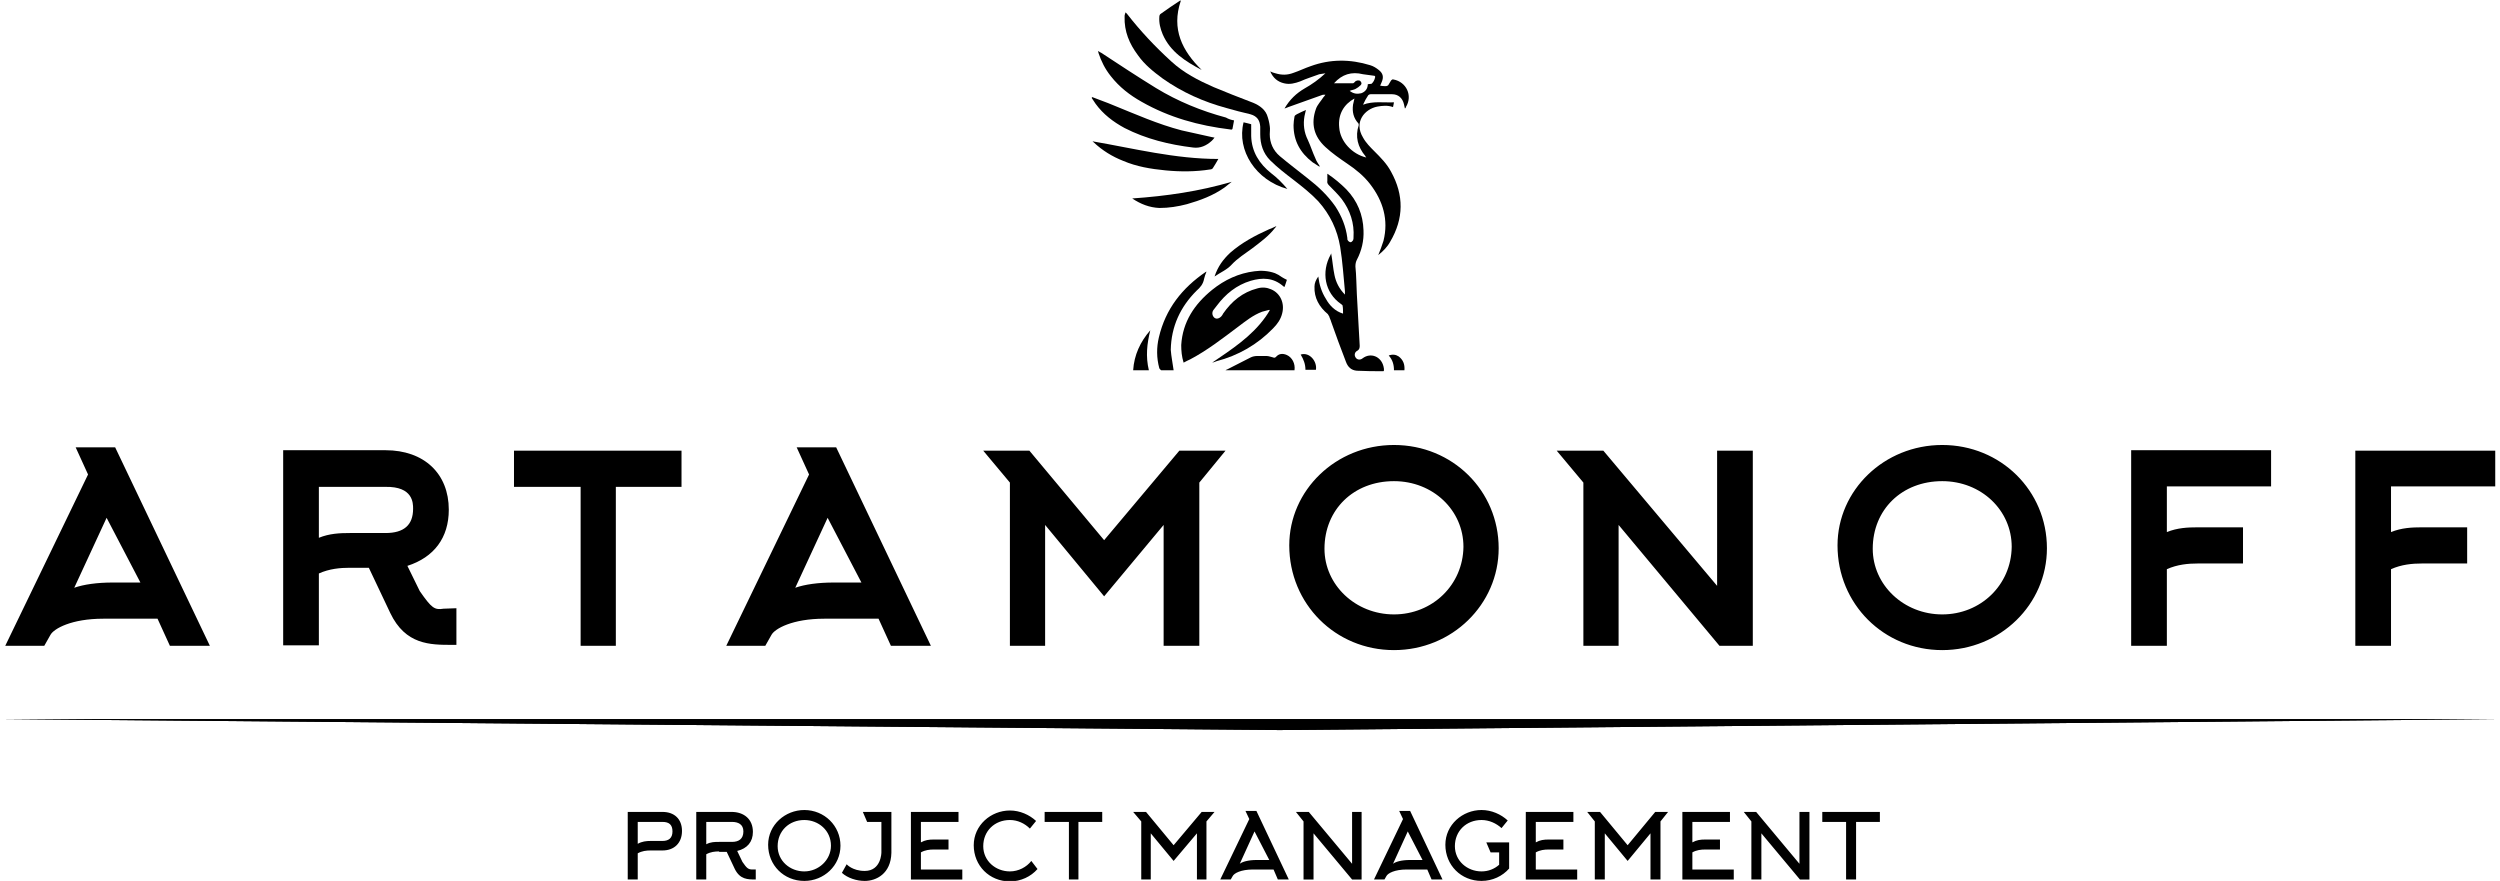 <svg
  xmlns="http://www.w3.org/2000/svg"
  xml:space="preserve"
  x="0"
  y="0"
  viewBox="0 0 525.3 185.1"
  fill="oklch(75.68% 0.167 96.23)"
>
      <path
        d="M282.2 65.9c0-.6 0-1.2-.1-1.7 0-.1-.2-.2-.3-.3-3.5-2.4-4.2-6.8-2.2-10.4 0-.1.1-.1.1-.3.3 1.7.4 3.2.7 4.6.3 1.5 1 2.9 2.2 4.1v-.7c-.3-3.1-.5-6.2-1-9.3-.6-3.6-2.1-6.8-4.6-9.6-1.6-1.7-3.4-3.1-5.2-4.5-1.7-1.3-3.4-2.6-4.9-4.1-1.5-1.5-2.1-3.4-2.1-5.5v-1.6c-.1-1.4-.7-2.2-2.1-2.6-1.7-.4-3.3-.8-5-1.3-4.8-1.3-9.3-3.3-13.4-6.2-1.9-1.4-3.8-2.9-5.2-4.9-1.8-2.4-2.9-5-2.8-8.1 0-.2 0-.4.1-.6 0-.1.1-.2.1-.3l.3.3c2.8 3.6 5.9 6.9 9.3 10 2.6 2.4 5.7 4 8.9 5.4 2.6 1.1 5.2 2.1 7.8 3.1 1.4.5 2.8 1.3 3.4 2.7.3.8.5 1.6.6 2.4.1.6 0 1.2 0 1.7 0 1.8.7 3.4 2.1 4.6 1.9 1.6 3.9 3.1 5.9 4.7 2.2 1.7 4.2 3.6 5.8 5.9 1.3 2 2.2 4.2 2.5 6.6 0 .2 0 .4.1.5.1.2.4.4.6.4.2 0 .4-.3.5-.4.1-.2.1-.4.1-.6.2-3-.7-5.7-2.5-8.1-.8-1-1.7-1.9-2.6-2.8-.3-.3-.5-.6-.4-1v-1.5c1.5 1 2.8 2.1 4 3.3 2.3 2.4 3.5 5.3 3.6 8.6.1 2.2-.4 4.3-1.4 6.2-.2.4-.3.8-.3 1.4.2 1.9.2 3.9.3 5.8l.6 10.8c0 .4 0 .8-.5 1.1-.6.3-.7 1-.3 1.5.3.4.9.5 1.4.1 1.7-1.3 3.9-.4 4.4 1.7.1.3.1.6.1.9-.1 0-.1.1-.1.1-1.9 0-3.7 0-5.6-.1-1.2-.1-1.9-.8-2.3-1.9-1.1-2.8-2.1-5.6-3.1-8.4-.1-.4-.3-.7-.4-1.1-.1-.2-.2-.3-.3-.5-1.8-1.5-2.9-3.4-2.8-5.8 0-.7.3-1.4.8-2.1.2 1.7.7 3.3 1.6 4.7.7 1.3 1.9 2.6 3.6 3.1"
      ></path>
      <path
        d="M295.2 22.8c-.1-.3-.1-.6-.2-.9-.3-1.3-1.2-2.1-2.5-2.1H288c-.2 0-.4.1-.5.2-.4.6-.8 1.3-1.1 2 2.1-.8 4.3-.4 6.5-.5-.1.4-.1.7-.2 1-1.1-.4-2.2-.3-3.3-.1-2.6.5-5 3.2-3 6.5.6 1.1 1.5 2 2.4 2.9 1.3 1.3 2.6 2.6 3.5 4.3 2.7 4.9 2.7 9.8-.2 14.7-.6 1.1-1.5 2-2.5 2.8.4-1 .8-2 1.1-3 1.1-4.4-.1-8.4-2.8-11.9-1.3-1.7-3-3.1-4.8-4.3-1.6-1.1-3.2-2.2-4.6-3.5-2.4-2.2-3.1-4.9-2-8 .3-.9 1.1-1.7 1.6-2.5.1-.1.2-.2.4-.5-.4 0-.6 0-.8.1-2.3.8-4.7 1.7-7 2.5-.2.1-.5.2-.8.3 1.1-1.9 2.5-3.2 4.2-4.2 1.6-.9 3-1.9 4.4-3.2-.4.1-.9.1-1.3.2-1.3.5-2.7.9-4 1.5-1.1.4-2.2.7-3.4.4-1.3-.3-2.3-1.1-2.9-2.5.4.2.7.3 1.1.4 1.3.4 2.5.4 3.8-.1 1.2-.4 2.4-1 3.6-1.4 4.1-1.5 8.3-1.5 12.5-.2.7.2 1.3.6 1.8 1 .9.7 1.1 1.5.6 2.6-.1.2-.2.5-.3.7.4.1.8.1 1.2.1.2 0 .4-.1.5-.2.2-.3.4-.7.6-1 .1-.1.3-.3.5-.2 2.7.5 4.1 3.4 2.6 5.8 0 .2-.1.2-.2.3m-8.1 10.3c-.1-.1-.2-.2-.2-.3-1.6-1.9-2.2-4.1-1.4-6.5 0-.1 0-.3-.1-.4-1-1.1-1.3-2.4-1.1-3.9.1-.4.2-.9.3-1.3-2.2 1.2-3.5 3.3-3.2 6.1.2 2.9 2.7 5.6 5.7 6.3m.3-15.4c.4-.1.8 0 .9-.2.3-.3.5-.7.6-1.1.1-.3.1-.5-.3-.5-.7-.1-1.5-.2-2.2-.3-2.4-.6-4.4 0-6.1 1.9h4c.1 0 .3-.2.4-.3.2-.3.8-.4 1.1-.2.3.3.4.6.1.9-.3.3-.7.6-1.1.8-.4.2-.8.2-1.2.4.8.6 1.5.7 2.4.5.9-.3 1.4-1 1.4-1.9M254.7 76.2c4.1-2.8 8.3-5.5 11.2-9.6.3-.4.6-.9.9-1.4l-.1-.1c-.5.1-1 .3-1.5.4-1.9.7-3.5 2-5.1 3.2-3.2 2.4-6.4 4.9-10 6.8-.4.2-.9.4-1.4.7-.4-1.3-.5-2.5-.5-3.7.3-4.9 2.8-8.6 6.5-11.6 2.6-2.1 5.6-3.5 8.9-3.9 1.4-.2 2.9-.1 4.3.4.5.2 1 .5 1.4.8.3.2.7.4 1.1.6-.1.4-.3.9-.5 1.5-.1-.1-.2-.1-.2-.1-2.1-1.9-4.5-1.9-6.9-1.2-3 .9-5.3 2.8-7.1 5.2-.2.3-.5.6-.7.9-.4.5-.3 1.2.1 1.6.4.4 1 .3 1.5-.2.2-.2.3-.4.4-.6 1.8-2.6 4.1-4.5 7.2-5.3 1-.3 2-.2 2.9.2 1.9.8 2.9 2.9 2.3 5.1-.3 1.2-1 2.2-1.9 3.1-3.3 3.4-7.3 5.7-11.9 6.9-.2.1-.5.2-.9.3M259.3 25.3c-.1.6-.2 1.1-.3 1.6 0 .3-.2.4-.5.3-6.6-.8-12.8-2.5-18.6-5.8-2.5-1.4-4.7-3.1-6.5-5.4-1.2-1.5-2-3.1-2.6-4.9 0-.1 0-.2-.1-.4.3.2.5.3.7.4 3.8 2.5 7.6 5 11.5 7.4 4.6 2.8 9.5 4.8 14.7 6.2.5.3 1.1.5 1.7.6M229.5 20.4c1.5.6 3 1.1 4.4 1.7 4.7 1.9 9.4 4 14.4 5.3 2.1.5 4.2.9 6.3 1.4.2 0 .3.1.6.1-.2.3-.4.5-.6.7-1.1 1-2.4 1.6-3.9 1.4-5-.6-9.9-1.8-14.4-4.1-2.4-1.3-4.5-2.9-6.1-5.1-.3-.4-.5-.8-.8-1.2 0-.1 0-.1.1-.2M256 33.4c-.4.7-.8 1.4-1.2 2-.1.1-.3.2-.5.2-3.1.5-6.3.5-9.4.2-3.1-.3-6.1-.8-8.9-2-2.3-.9-4.4-2.2-6.2-3.9-.1-.1-.2-.1-.2-.2 8.7 1.5 17.3 3.7 26.4 3.7"
      ></path>
      <path
        d="M246.6 77.8H244c-.1 0-.3-.3-.4-.4-.6-2.2-.6-4.4-.1-6.5 1.4-6 4.9-10.4 9.9-13.8h.1c-.2.5-.4 1-.5 1.5-.2 1.1-.8 1.8-1.6 2.5-3.4 3.4-5.3 7.5-5.4 12.4.1 1.4.4 2.8.6 4.3M237.9 41.7c7.2-.5 14.1-1.5 20.9-3.5l-1.5 1.2c-2.4 1.7-5.1 2.7-7.9 3.5-1.9.5-3.8.8-5.8.8-2.1-.1-3.9-.8-5.7-2M248.1.2c-2 5.9.3 10.5 4.4 14.5-3.4-1.8-6.6-3.8-8.2-7.5-.5-1.2-.8-2.4-.7-3.7 0-.2.1-.5.3-.6 1.4-1 2.7-1.9 4.1-2.8 0 0 .1 0 .1.1M272 77.8h-14.5c.2-.1.3-.2.4-.2 1.6-.8 3.3-1.7 4.9-2.5.4-.2.9-.3 1.4-.3h1.9c.5 0 .9.2 1.4.3.2.1.4.1.6-.1.6-.7 1.4-.8 2.3-.4 1.1.5 1.8 1.8 1.6 3.2M270.5 39.7c-6.6-1.8-10.7-8.1-9.2-14 .6.1 1.1.3 1.6.4v2.5c.1 3.3 1.7 5.8 4.2 7.8 1.2.9 2.3 2 3.4 3.3M255.2 58.1c.7-2.1 1.8-3.6 3.3-5 2.4-2.1 5.2-3.6 8.1-4.9.5-.2 1-.4 1.6-.7-.1.2-.2.3-.3.4-1.3 1.7-3.1 3-4.8 4.3-1.5 1.1-3.1 2.1-4.3 3.4-1 1.1-2.3 1.6-3.6 2.5M277.2 35c-.5-.3-.9-.6-1.4-.9-2.6-2-4-4.5-4-7.8 0-.6.1-1.2.2-1.8 0-.2.3-.4.5-.5.6-.3 1.2-.6 1.9-.9-.1.5-.2.9-.3 1.3-.3 1.7-.1 3.4.7 5 .6 1.3 1 2.6 1.6 3.9.2.6.6 1.1.9 1.6 0 0 0 .1-.1.1M241.7 69.4c-.7 2.8-1 5.5-.3 8.4h-3.3c.2-3.2 1.5-6 3.6-8.4M295.1 77.8h-2.2c0-1.2-.3-2.2-1.1-3.1.8-.3 1.5-.2 2.1.2.9.7 1.3 1.6 1.2 2.9M273.3 74.5c1.9-.6 3.5 1.5 3.2 3.2h-2.2c0-1.2-.4-2.2-1-3.2"
      ></path>
      <path d="m0 151.1 268.9 2.3 256.4-2.3z"></path>
      <path
        d="m0 151.1 268.9 2.3 256.4-2.3zM15.9 94l2.6 5.7-17.4 36h8.2l1.3-2.3c.7-1.3 4.4-3.4 11.1-3.4h11.4l2.6 5.7h8.4L24.2 94h-8.3zm13.6 28.4h-5.8c-3.3 0-6.1.4-8.1 1.1l6.8-14.7 7.1 13.6zM88.2 124.2l-2.6-5.3c5.6-1.8 8.7-5.9 8.7-11.8 0-7.6-5.2-12.5-13.3-12.5H59.5v41H67v-15.1c2.2-1 4.5-1.2 6.5-1.2h4l4.5 9.5c3.2 6.7 8.4 6.7 13 6.7h.9v-7.7l-2.7.1c-1.9.3-2.5-.1-5-3.7m-1.4-17.3c0 3.4-1.9 5.1-5.8 5.1h-7.5c-2.1 0-4.3.1-6.5 1v-10.7h14c5.8-.1 5.8 3.4 5.8 4.6M108 102.3h14v33.4h7.4v-33.4h13.8v-7.6H108zM167.4 94l2.6 5.7-17.4 36h8.2l1.3-2.3c.7-1.3 4.4-3.4 11.1-3.4h11.4l2.6 5.7h8.4L175.7 94h-8.3zm13.6 28.4h-5.8c-3.3 0-6.1.4-8.1 1.1l6.8-14.7 7.1 13.6zM232 113.5l-15.7-18.8h-9.7l5.6 6.7v34.3h7.4v-25.4l12.4 15 12.5-15v25.4h7.5v-34.3l5.5-6.7h-9.7zM292.9 93.5c-12.2 0-22 9.5-22 21.1 0 12.3 9.7 22 22 22 12.2 0 22-9.6 22-21.4 0-12.1-9.7-21.7-22-21.7m0 35.6c-8.1 0-14.6-6.2-14.6-13.8 0-8.2 6.1-14.2 14.6-14.2 8.2 0 14.6 6.1 14.6 13.8-.1 8-6.5 14.2-14.6 14.2M360.8 123.1l-23.9-28.4h-9.8l5.6 6.7v34.3h7.4v-25.4l21.2 25.4h7v-41h-7.5zM408.1 93.5c-12.2 0-22 9.5-22 21.1 0 12.3 9.7 22 22 22 12.2 0 22-9.6 22-21.4 0-12.1-9.7-21.7-22-21.7m0 35.6c-8.1 0-14.6-6.2-14.6-13.8 0-8.2 6.1-14.2 14.6-14.2 8.2 0 14.6 6.1 14.6 13.8-.1 8-6.5 14.2-14.6 14.2M447.8 135.7h7.5v-16.1c2.2-1 4.5-1.2 6.5-1.2h9.5v-7.6h-9.5c-2.1 0-4.3.1-6.5 1v-9.6h21.9v-7.6h-29.4v41.1zM524.3 102.3v-7.6h-29.4v41h7.5v-16.1c2.2-1 4.5-1.2 6.5-1.2h9.5v-7.6h-9.5c-2.1 0-4.3.1-6.5 1v-9.6h21.9zM131.9 170.6h7.3c2.5 0 4.1 1.5 4.1 4s-1.6 4.1-4.1 4.1h-2.5c-.9 0-1.8.1-2.7.6v5.5h-2.1v-14.2zm7.3 6.1c1.3 0 2.1-.6 2.1-2s-.7-2-2.1-2H134v4.6c.9-.5 1.8-.6 2.7-.6h2.5zM151.1 178.9c-.9 0-1.8.1-2.7.6v5.3h-2.1v-14.2h7.4c2.6 0 4.5 1.5 4.5 4.2 0 2.1-1.2 3.5-3.3 4l1.1 2.3c.9 1.3 1.2 1.6 2.1 1.6h.7v2.1c-1.7 0-3.3 0-4.4-2.2l-1.7-3.6h-1.6zm0-2h2.7c1.4 0 2.4-.6 2.4-2.2 0-1.5-1.1-2-2.4-2h-5.4v4.7c.9-.5 1.8-.5 2.7-.5M169 185.1c-4.3 0-7.6-3.3-7.6-7.6 0-4.2 3.6-7.3 7.6-7.3 4.2 0 7.6 3.3 7.6 7.5s-3.5 7.4-7.6 7.4m0-12.8c-3.2 0-5.6 2.3-5.6 5.5 0 3.1 2.6 5.3 5.6 5.3 3 0 5.6-2.4 5.6-5.4 0-3.2-2.6-5.4-5.6-5.4M181.7 185.1c-1.7 0-3.6-.6-4.8-1.7l1-1.8s1.2 1.4 3.8 1.4c3.5 0 3.5-3.9 3.5-3.9v-6.4h-3l-.9-2.1h6v8.6c-.1 4.4-3.2 5.9-5.6 5.9M202.2 182.7v2.1h-10.8v-14.2h10v2.1h-7.9v4.3c.9-.5 1.7-.6 2.7-.6h3.1v2.1h-3.1c-.9 0-1.8.1-2.7.6v3.6h8.7zM212.2 172.3c-3.2 0-5.6 2.3-5.6 5.5 0 3.1 2.6 5.3 5.6 5.3 1.8 0 3.5-.9 4.5-2.2l1.3 1.7c-1.4 1.6-3.5 2.6-5.8 2.6-4.3 0-7.6-3.3-7.6-7.6 0-4.2 3.6-7.3 7.6-7.3 2.1 0 4.1.9 5.5 2.2l-1.3 1.6c-1.1-1.1-2.6-1.8-4.2-1.8M226.6 184.8h-2v-12.1h-5.1v-2.1h12.1v2.1h-5zM241.8 175.1v9.7h-2v-12.2l-1.7-2h2.7l5.8 7 5.9-7h2.7l-1.7 2v12.2h-2v-9.7l-4.9 5.8zM264 170.4l6.8 14.4h-2.3l-.9-2.1h-4.3c-2.6 0-4 .8-4.3 1.4l-.4.7h-2.2l6.1-12.7-.8-1.7h2.3zm-.4 4.3-3.1 6.8c.5-.4 1.7-.8 3.6-.8h2.6l-3.1-6zM275 170.6l9.1 10.9v-10.9h2v14.2h-2l-8.1-9.7v9.7h-2.1v-12.2l-1.6-2zM296.3 170.4l6.8 14.4h-2.3l-.9-2.1h-4.3c-2.6 0-4 .8-4.3 1.4l-.4.7h-2.2l6.1-12.7-.8-1.7h2.3zm-.5 4.3-3.1 6.8c.5-.4 1.7-.8 3.6-.8h2.6l-3.1-6zM311.3 172.3c-3.2 0-5.6 2.3-5.6 5.5 0 3.1 2.6 5.3 5.6 5.3 1.4 0 2.7-.5 3.7-1.4v-2.6h-1.8l-.9-2.1h4.8v5.5c-1.4 1.6-3.5 2.6-5.8 2.6-4.3 0-7.6-3.3-7.6-7.6 0-4.2 3.6-7.3 7.6-7.3 2.1 0 4.1.9 5.5 2.2l-1.3 1.6c-1.1-1-2.6-1.7-4.2-1.7M331.4 182.7v2.1h-10.8v-14.2h10v2.1h-7.9v4.3c.9-.5 1.7-.6 2.7-.6h3.1v2.1h-3.1c-.9 0-1.8.1-2.7.6v3.6h8.7zM337.2 175.1v9.7h-2.1v-12.2l-1.6-2h2.7l5.8 7 5.8-7h2.7l-1.6 2v12.2h-2.1v-9.7l-4.8 5.8zM364.3 182.7v2.1h-10.8v-14.2h10v2.1h-7.9v4.3c.9-.5 1.7-.6 2.7-.6h3.1v2.1h-3.1c-.9 0-1.8.1-2.7.6v3.6h8.7zM369 170.6l9.1 10.9v-10.9h2.1v14.2h-2l-8.1-9.7v9.7H368v-12.2l-1.6-2zM390 184.8h-2.1v-12.1h-5v-2.1H395v2.1h-5z"
      ></path>
</svg>